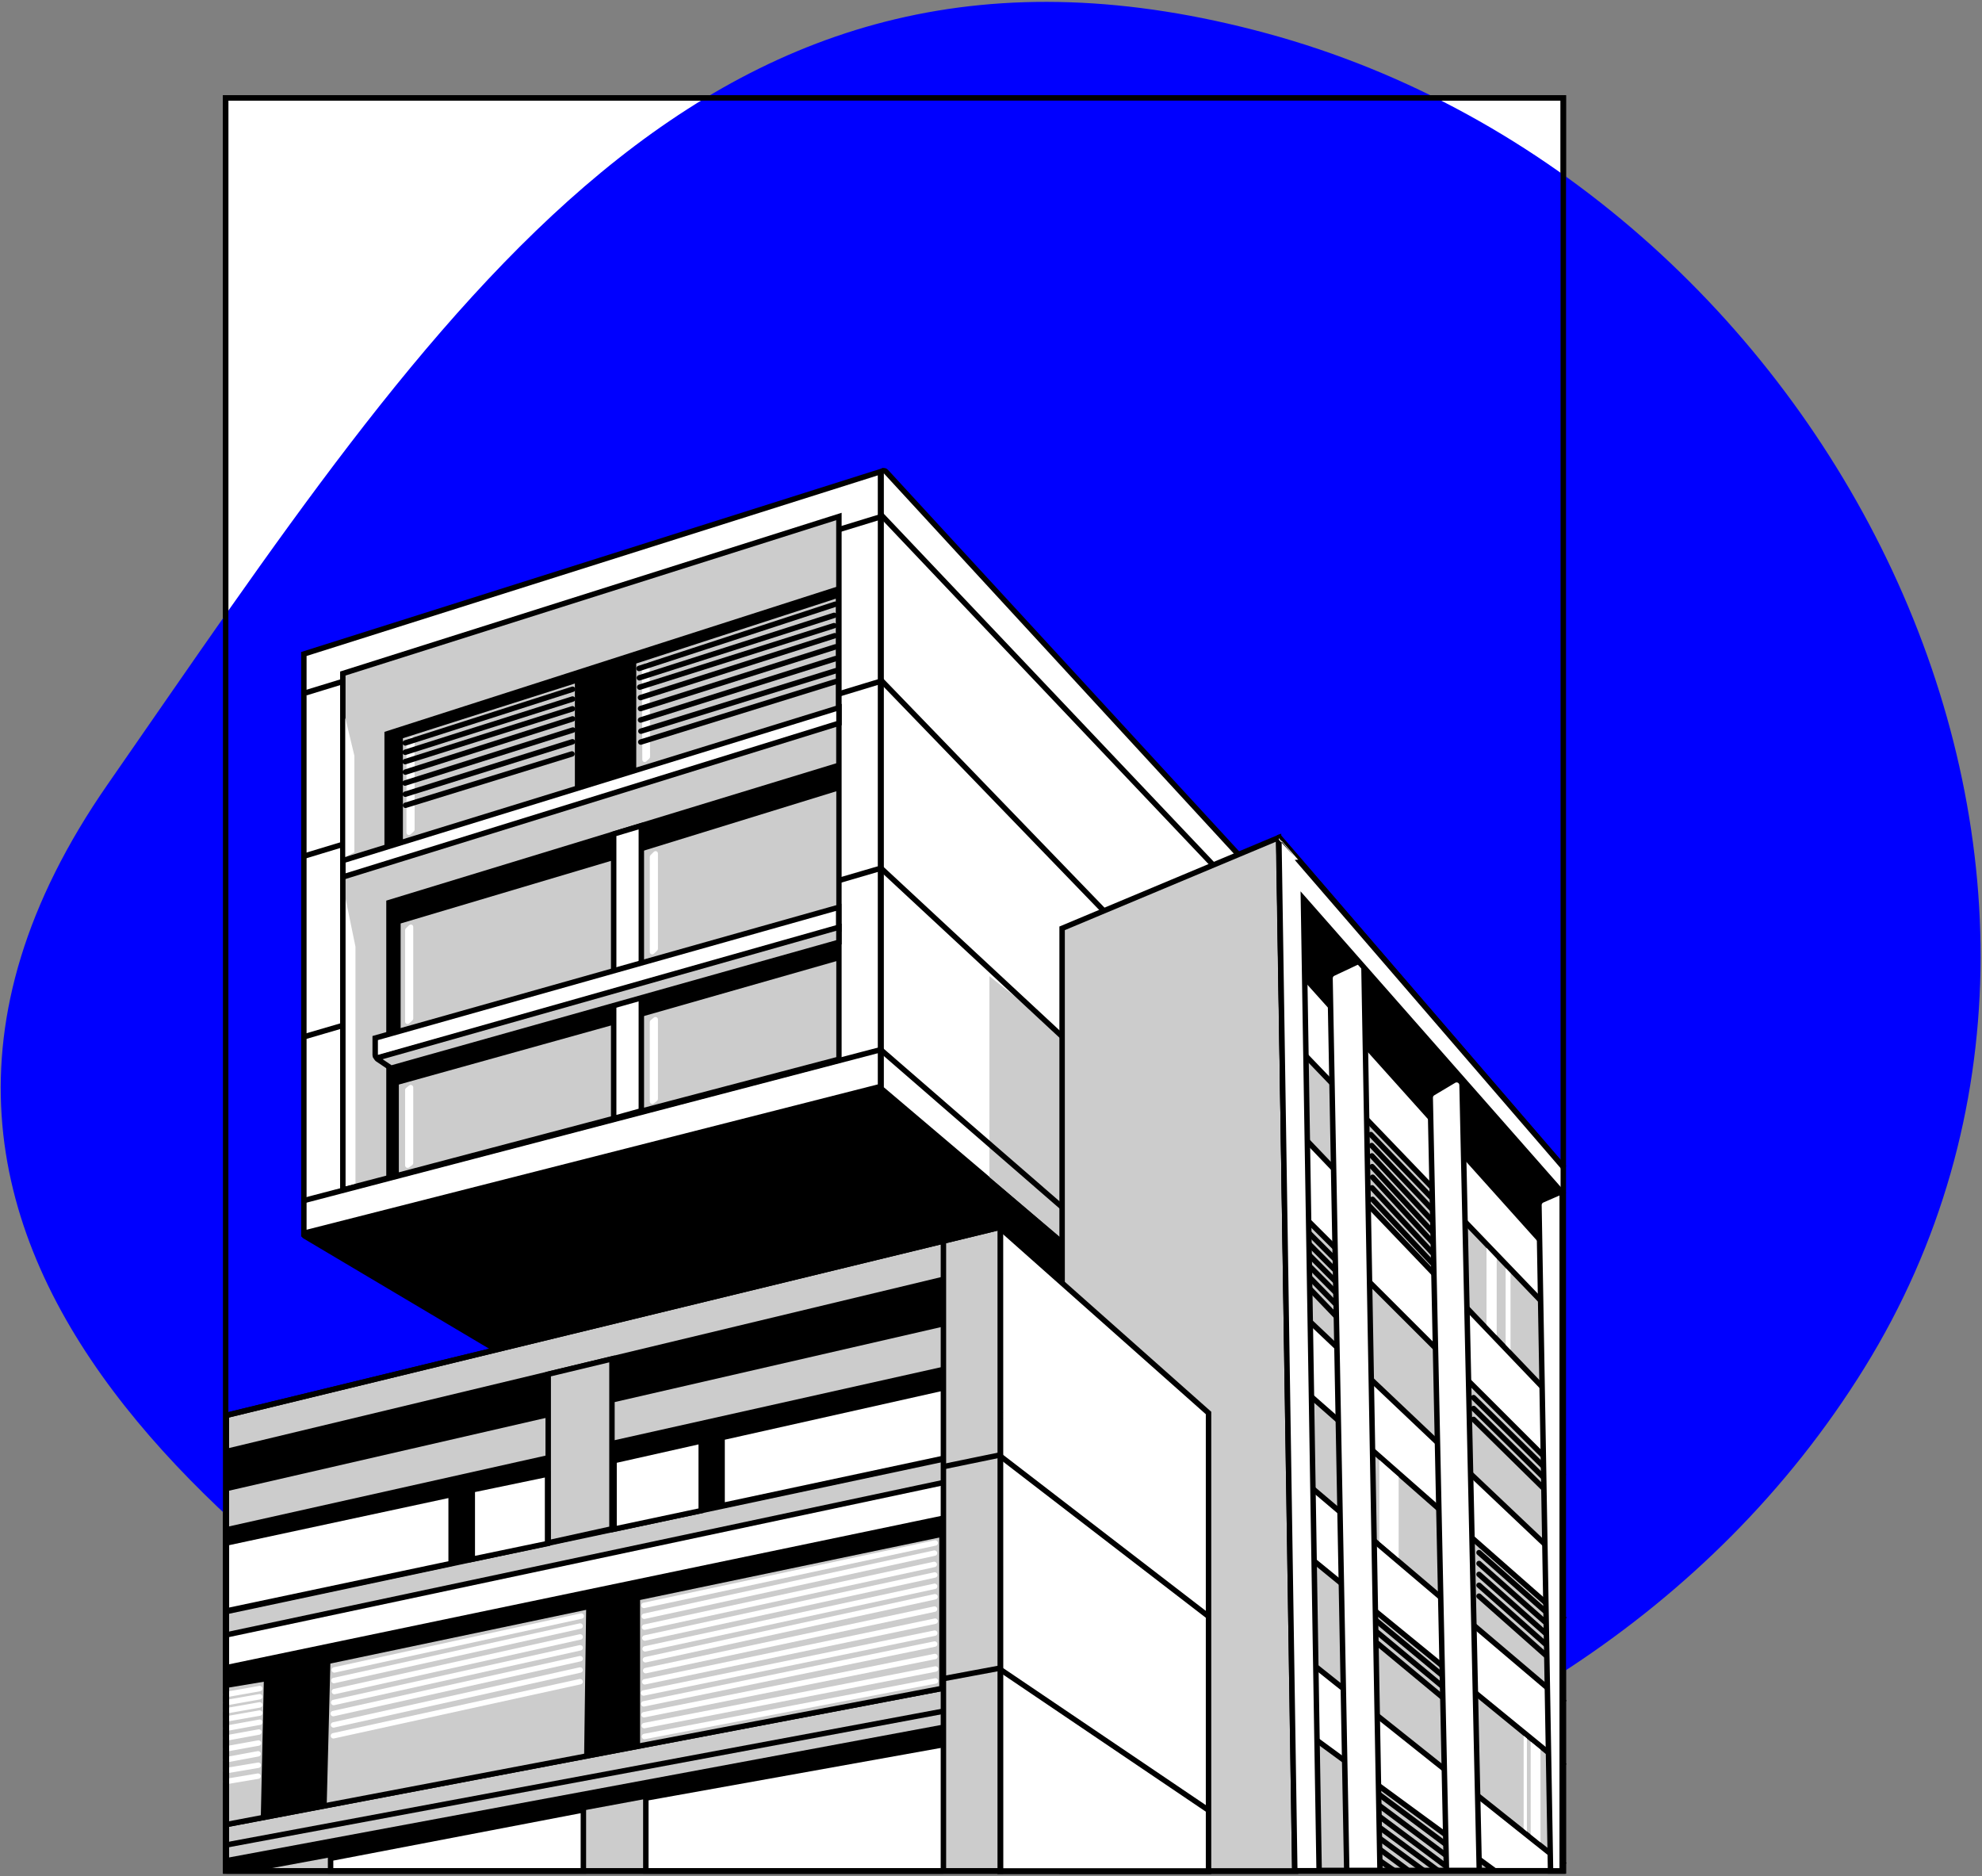 <?xml version="1.0" encoding="UTF-8"?>
<svg width="729px" height="690px" viewBox="0 0 729 690" version="1.1" xmlns="http://www.w3.org/2000/svg" xmlns:xlink="http://www.w3.org/1999/xlink">
    <rect x="0" y="0" width="729" height="690" fill="#808080" stroke="none"/>
    <!-- Generator: Sketch 50.2 (55047) - http://www.bohemiancoding.com/sketch -->
    <title>hospital</title>
    <desc>Created with Sketch.</desc>
    <defs></defs>
    <g id="Page-1" stroke="none" stroke-width="1" fill="none" fill-rule="evenodd">
        <g id="illustrations" transform="translate(-104, -622)">
            <g id="hospital" transform="translate(104, 622)">
                <path d="M83,36 L83,688.088 L575,688.088 L575,36 L83,36 Z" id="Rectangle-12" stroke="#000000" stroke-width="2" fill="#FFFFFF"></path>
                <path d="M466.139,12.324 C672.825,68.522 799.376,319.624 685.745,503.067 C572.113,686.51 313.445,717.133 211.643,651.706 C109.842,586.279 -82.641,464.41 39.604,288.45 C161.848,112.49 259.454,-43.875 466.139,12.324 Z" id="Rectangle-12-Copy" fill="#0000FF"></path>
                <path d="M217.676,517.275 L112.056,454.558 C111.819,454.417 111.741,454.111 111.882,453.873 C111.949,453.759 112.059,453.677 112.187,453.644 L324.42,399.078 L404.458,468.826 L217.676,517.275 Z" id="Path-56" stroke="#000000" stroke-width="2" fill="#000000"></path>
                <path d="M325.822,173.409 L469.495,329.481 L465.696,520.423 L324.086,400.318 L324.086,174.086 C324.086,173.534 324.534,173.086 325.086,173.086 C325.366,173.086 325.633,173.203 325.822,173.409 Z" id="Path-57" stroke="#000000" stroke-width="2" fill="#FFFFFF"></path>
                <path d="M111.761,240.515 L111.761,453.537 L323.864,399.58 L323.864,173.462 L111.761,240.515 Z" id="Path-45" stroke="#000000" stroke-width="2" fill="#FFFFFF"></path>
                <polygon id="Path-65" fill="#CCCCCC" points="363.924 432.861 363.924 359 396.017 384.62 396.017 460.165"></polygon>
                <polyline id="Path-74" stroke="#000000" stroke-width="2" points="111.558 441.575 323.921 386.035 414.237 464.405"></polyline>
                <polyline id="Path-62" stroke="#000000" stroke-width="2" points="112.291 381.155 324.028 319.288 414.704 403.512"></polyline>
                <polyline id="Path-75" stroke="#000000" stroke-width="2" points="111.976 314.811 324.32 250.418 414.09 343.354"></polyline>
                <polyline id="Path-76" stroke="#000000" stroke-width="2" points="112.403 254.805 324.572 189.857 452.999 325.279"></polyline>
                <path d="M126.092,247.704 L126.092,437.572 L308.557,389.88 L308.557,189.945 L126.092,247.704 Z" id="Path-45" stroke="#000000" stroke-width="2" fill="#CCCCCC"></path>
                <polygon id="Path-59" fill="#000000" points="141.399 310.959 141.399 269.154 308.873 215.421 308.873 259.73"></polygon>
                <path d="M476.532,688.172 L470.267,308.069 L390.658,341.408 L390.658,688.172 L476.532,688.172 Z" id="Path-55" stroke="#000000" stroke-width="2" fill="#CCCCCC"></path>
                <path d="M367.844,688.226 L444.512,688.226 L444.512,519.648 L367.844,451.611 L367.844,688.226 Z" id="Path-51" stroke="#000000" stroke-width="2" fill="#FFFFFF"></path>
                <path d="M575.26,429.527 L470.552,307.965 C470.516,307.924 470.453,307.919 470.411,307.955 C470.389,307.974 470.376,308.003 470.377,308.032 L476.235,687.991 L575.26,687.991" id="Path-58" stroke="#000000" stroke-width="2" fill="#FFFFFF"></path>
                <polygon id="Path-61" fill="#000000" points="142.073 331.215 142.073 433.449 308.163 390.304 308.163 280.526"></polygon>
                <polygon id="Path-63" fill="#CCCCCC" points="148.192 271.498 148.192 309.374 211.445 289.879 211.445 251.373"></polygon>
                <polygon id="Path-60" stroke="#000000" stroke-width="2" fill="#FFFFFF" points="126.118 316.482 126.118 322.522 308.585 265.973 308.585 260.22"></polygon>
                <polygon id="Path-66" fill="#FFFFFF" points="127.148 436.229 127.148 330.689 130.745 348.152 130.745 435.283"></polygon>
                <path d="M149.813,272.363 L151,271.242 C151.357,270.905 151.92,270.921 152.257,271.277 C152.413,271.443 152.5,271.661 152.5,271.888 L152.5,305.063 C152.5,305.347 152.38,305.616 152.17,305.806 L151,306.861 C150.632,307.193 150.064,307.164 149.731,306.796 C149.582,306.63 149.5,306.416 149.5,306.194 L149.5,273.09 C149.5,272.815 149.613,272.552 149.813,272.363 Z" id="Rectangle-13" fill="#FFFFFF"></path>
                <g id="Group-2" transform="translate(180, 275) rotate(0.4) translate(-180, -275) translate(149, 253)" stroke="#000000" stroke-linecap="round" stroke-linejoin="round" stroke-width="2">
                    <path d="M0.051,20.438 L61.458,0.273" id="Path-64"></path>
                    <path d="M0.051,23.879 L61.479,3.864" id="Path-64"></path>
                    <path d="M0.051,27.32 L61.45,7.46" id="Path-64"></path>
                    <path d="M0.165,31.173 L61.529,11.163" id="Path-64"></path>
                    <path d="M0.051,35.203 L61.67,15.266" id="Path-64"></path>
                    <path d="M0.196,39.295 L61.549,19.588" id="Path-64"></path>
                    <path d="M0.302,43.372 L61.387,24.062" id="Path-64"></path>
                </g>
                <polygon id="Path-63" fill="#CCCCCC" transform="translate(270.718, 251.219) rotate(-2.7) translate(-270.718, -251.219) " points="234.402 242.295 232.6 280.501 306.979 261.305 308.835 221.937"></polygon>
                <path d="M237.241,245.029 L238.458,243.846 C238.785,243.528 239.307,243.535 239.625,243.862 C239.785,244.026 239.869,244.249 239.858,244.477 L238.246,278.328 C238.233,278.607 238.104,278.867 237.89,279.047 L236.735,280.015 C236.375,280.318 235.838,280.27 235.536,279.91 C235.398,279.746 235.327,279.536 235.338,279.323 L236.939,245.698 C236.951,245.445 237.059,245.206 237.241,245.029 Z" id="Rectangle-13-Copy" fill="#FFFFFF" transform="translate(237.598, 261.913) rotate(-3) translate(-237.598, -261.913) "></path>
                <g id="Group-2" transform="translate(271.552, 247.499) rotate(-2.2) translate(-271.552, -247.499) translate(234.052, 222.999)" stroke="#000000" stroke-linecap="round" stroke-linejoin="round" stroke-width="2">
                    <path d="M1.066,21.438 L74.121,0.595" id="Path-64"></path>
                    <path d="M1.066,24.879 L73.543,4.677" id="Path-64"></path>
                    <path d="M1.066,28.32 L73.357,8.46" id="Path-64"></path>
                    <path d="M1.199,32.173 L73.451,12.163" id="Path-64"></path>
                    <path d="M1.066,36.203 L73.617,16.266" id="Path-64"></path>
                    <path d="M0.905,40.397 L73.475,20.588" id="Path-64"></path>
                    <path d="M0.885,44.51 L73.565,25" id="Path-64"></path>
                    <path d="M0.682,48.504 L73.228,29.017" id="Path-64-Copy"></path>
                </g>
                <polygon id="Path-67" fill="#FFFFFF" points="127 315.171 130.35 313.448 130.35 277.949 127 264"></polygon>
                <polygon id="Path-72" fill="#CCCCCC" points="236 354.273 236 313.078 307.597 291 307.597 334.04"></polygon>
                <polygon id="Path-72-Copy" fill="#CCCCCC" points="236 407.586 236 373.907 307.597 353.478 307.597 388.771"></polygon>
                <polygon id="Path-69" fill="#CCCCCC" points="147.364 339.619 147.364 380.302 226.134 358.553 226.134 316.18"></polygon>
                <polygon id="Path-70" fill="#CCCCCC" points="146.698 431.136 146.698 398.862 226.674 376.594 226.674 410.028"></polygon>
                <path d="M149.308,341.388 L150.5,340.246 C150.854,339.908 151.415,339.92 151.754,340.273 C151.912,340.438 152,340.658 152,340.887 L152,374.55 C152,374.831 151.882,375.098 151.675,375.288 L150.5,376.362 C150.135,376.696 149.568,376.671 149.235,376.306 C149.084,376.14 149,375.925 149,375.701 L149,342.11 C149,341.838 149.111,341.577 149.308,341.388 Z" id="Rectangle-13-Copy-2" fill="#FFFFFF"></path>
                <path d="M239.295,314.455 L240.5,313.256 C240.844,312.913 241.401,312.915 241.744,313.259 C241.908,313.424 242,313.647 242,313.879 L242,348.903 C242,349.177 241.887,349.439 241.689,349.628 L240.5,350.756 C240.144,351.094 239.582,351.08 239.244,350.724 C239.087,350.559 239,350.34 239,350.112 L239,315.164 C239,314.898 239.106,314.643 239.295,314.455 Z" id="Rectangle-13-Copy-4" fill="#FFFFFF"></path>
                <path d="M149.376,400.1 L150.5,399.202 C150.898,398.884 151.48,398.949 151.798,399.347 C151.929,399.511 152,399.714 152,399.924 L152,427.681 C152,427.993 151.854,428.287 151.606,428.476 L150.5,429.32 C150.09,429.633 149.504,429.554 149.191,429.144 C149.067,428.981 149,428.782 149,428.577 L149,400.882 C149,400.578 149.138,400.29 149.376,400.1 Z" id="Rectangle-13-Copy-3" fill="#FFFFFF"></path>
                <path d="M239.358,375.169 L240.5,374.212 C240.887,373.888 241.463,373.939 241.787,374.325 C241.924,374.49 242,374.697 242,374.912 L242,404.119 C242,404.423 241.862,404.71 241.625,404.9 L240.5,405.799 C240.102,406.118 239.521,406.053 239.202,405.655 C239.071,405.491 239,405.288 239,405.078 L239,375.936 C239,375.64 239.131,375.359 239.358,375.169 Z" id="Rectangle-13-Copy-5" fill="#FFFFFF"></path>
                <polygon id="Path-71" stroke="#000000" stroke-width="2" fill="#FFFFFF" points="225.713 306.727 225.713 411.343 235.891 408.515 235.891 303.679"></polygon>
                <path d="M138,381.758 L138,388.085 C138,388.637 138.448,389.085 139,389.085 C139.091,389.085 139.181,389.073 139.269,389.048 L308.48,341.831 L308.48,333.676 L138,381.758 Z" id="Path-68" stroke="#000000" stroke-width="2" fill="#FFFFFF"></path>
                <path d="M138.746,389.409 L143.84,392.838 L308.555,346.531 L308.555,340.993 L138.803,389.051 C138.697,389.081 138.635,389.192 138.665,389.298 C138.678,389.343 138.707,389.383 138.746,389.409 Z" id="Path-68-Copy" stroke="#000000" stroke-width="2" fill="#CCCCCC"></path>
                <path d="M83.264,520.514 L366.974,451.553 C367.404,451.449 367.836,451.712 367.941,452.141 C367.951,452.183 367.958,530.834 367.963,688.095 L83.264,688.095" id="Path-54" stroke="#000000" stroke-width="2" fill="#CCCCCC"></path>
                <polygon id="Path-73" fill="#000000" points="82.94 532.85 347.052 469.449 347.052 487.837 82.94 548.525"></polygon>
                <polygon id="Path-79" fill="#000000" points="83.086 561.615 346.889 502.628 346.889 537.644 83.086 593.733"></polygon>
                <path d="M201.638,505.387 L201.638,567.395 L225.083,562.241 L225.083,499.753 L201.638,505.387 Z" id="Path-3" stroke="#000000" stroke-width="2" fill="#CCCCCC"></path>
                <polyline id="Path-77" stroke="#000000" stroke-width="2" points="346.698 539.432 367.477 535.156 444.377 594.35"></polyline>
                <polyline id="Path-78" stroke="#000000" stroke-width="2" points="346.732 617.397 367.339 613.561 444.296 665.592"></polyline>
                <path d="M225.857,537.159 L225.857,562.352 L257.913,555.558 L257.913,529.956 L225.857,537.159 Z" id="Path-80" stroke="#000000" stroke-width="2" fill="#FFFFFF"></path>
                <polyline id="Path-81" stroke="#000000" stroke-width="2" fill="#FFFFFF" points="346.813 510.465 265.594 528.672 265.594 553.697 346.813 536.37"></polyline>
                <polygon id="Path-4" stroke="#000000" stroke-width="2" fill="#FFFFFF" points="173.709 547.91 201.403 542.153 201.403 567.647 173.709 573.412"></polygon>
                <polygon id="Path-5" stroke="#000000" stroke-width="2" fill="#FFFFFF" points="83.284 567.45 165.928 549.699 165.928 574.974 83.284 592.426"></polygon>
                <polyline id="Path-82" stroke="#000000" stroke-width="2" fill="#FFFFFF" points="346.467 620.94 83.033 671.036 83.033 601.303 83.033 601.303 346.467 545.339"></polyline>
                <polygon id="Combined-Shape" fill="#000000" points="83.033 613.342 346.467 558.446 346.467 620.94 83.033 671.036"></polygon>
                <polygon id="Combined-Shape" fill="#CCCCCC" points="84.141 620.628 97.028 618.487 95.921 668.504 84.141 670.665"></polygon>
                <polygon id="Path-6" fill="#CCCCCC" points="121.512 611.8 120.145 664.712 214.849 645.654 215.583 592.044"></polygon>
                <polygon id="Path-7" fill="#CCCCCC" points="235.43 588.417 346.807 565.171 346.807 620.51 235.43 641.807"></polygon>
                <g id="Group-4" transform="translate(82, 621)" stroke="#FFFFFF" stroke-linecap="round" stroke-linejoin="round" stroke-width="2">
                    <path d="M1,2.209 L13.53,0" id="Line"></path>
                    <path d="M1,5.209 L13.53,3" id="Line-Copy-13"></path>
                    <path d="M1,8.209 L13.53,6" id="Line-Copy-14"></path>
                    <path d="M1,11.209 L13.53,9" id="Line-Copy-15"></path>
                    <path d="M0.97,14.653 L13.529,12.368" id="Line-Copy-16"></path>
                    <path d="M1,18.209 L13.207,15.981" id="Line-Copy-17"></path>
                    <path d="M1,22.209 L13.059,20.026" id="Line-Copy-18"></path>
                    <path d="M1,26.209 L12.924,23.992" id="Line-Copy-19"></path>
                    <path d="M1,30.209 L13.008,28.191" id="Line-Copy-20"></path>
                    <path d="M1,34.209 L12.91,32.202" id="Line-Copy-21"></path>
                </g>
                <polygon id="Combined-Shape" stroke="#000000" stroke-width="2" points="83.033 613.342 346.467 558.446 346.467 620.94 83.033 671.036"></polygon>
                <g id="Group-3" transform="translate(122, 594)" stroke="#FFFFFF" stroke-linecap="round" stroke-linejoin="round" stroke-width="2">
                    <path d="M0.965,20.147 L91.774,0.331" id="Line"></path>
                    <path d="M0.822,24.046 L91.397,4" id="Line-Copy"></path>
                    <path d="M0.676,40.365 L91.374,20.169" id="Line-Copy-5"></path>
                    <path d="M0.724,32.126 L91.397,12" id="Line-Copy-3"></path>
                    <path d="M0.991,28.095 L91.397,8" id="Line-Copy-2"></path>
                    <path d="M0.634,44.364 L91.372,24.455" id="Line-Copy-7"></path>
                    <path d="M0.575,36.202 L91.397,16" id="Line-Copy-4"></path>
                </g>
                <g id="Group-3-Copy" transform="translate(290.14, 603.008) rotate(-1.5) translate(-290.14, -603.008) translate(235.14, 568.008)" stroke="#FFFFFF" stroke-linecap="round" stroke-linejoin="round" stroke-width="2">
                    <path d="M2.074,21.009 L109.734,0.861" id="Line"></path>
                    <path d="M2.074,25.009 L109.389,4.58" id="Line-Copy"></path>
                    <path d="M2.074,41.009 L109.152,20.634" id="Line-Copy-5"></path>
                    <path d="M2.074,33.009 L109.267,12.626" id="Line-Copy-3"></path>
                    <path d="M1.616,49.114 L108.969,29.607" id="Line-Copy-6"></path>
                    <path d="M2.074,29.009 L109.179,8.739" id="Line-Copy-2"></path>
                    <path d="M2.074,45.009 L108.871,25.163" id="Line-Copy-7"></path>
                    <path d="M2.074,37.009 L109.116,16.787" id="Line-Copy-4"></path>
                    <path d="M1.07,53.213 L108.694,34.005" id="Line-Copy-8"></path>
                    <path d="M1.052,57.209 L108.571,38.016" id="Line-Copy-9"></path>
                    <path d="M1.035,61.209 L108.541,42.6" id="Line-Copy-10"></path>
                    <path d="M1.017,65.209 L108.657,47.187" id="Line-Copy-11"></path>
                    <path d="M0.978,69.212 L108.504,51.583" id="Line-Copy-12"></path>
                </g>
                <path d="M121.593,688.095 L121.593,683.431 L214.574,665.62 L214.574,688.095 L121.593,688.095 Z" id="Combined-Shape" stroke="#000000" stroke-width="2" fill="#FFFFFF"></path>
                <polyline id="Combined-Shape" stroke="#000000" stroke-width="2" fill="#FFFFFF" points="346.942 688.095 237.541 688.095 237.541 661.274 346.942 641.645"></polyline>
                <path d="M83.264,520.514 L366.974,451.553 C367.404,451.449 367.836,451.712 367.941,452.141 C367.956,452.203 367.963,452.267 367.963,452.33 L367.963,688.095 L83.264,688.095 L83.264,520.514 Z" id="Path-54" stroke="#000000" stroke-width="2"></path>
                <path d="M83.444,678.468 L346.785,629.351" id="Path-84" stroke="#000000" stroke-width="2"></path>
                <path d="M346.456,641.396 L94.294,688.081 L83.852,688.081 C83.852,684.81 83.852,683.175 83.852,683.175 C83.852,683.175 171.387,666.888 346.456,634.314 L346.456,641.396 Z" id="Path-85" fill="#000000"></path>
                <polygon id="Path-86" stroke="#000000" stroke-width="2" fill="#000000" points="476.51 324.848 574.89 437.006 574.89 465.441 478.559 358.065"></polygon>
                <polyline id="Path-87" stroke="#000000" stroke-width="2" fill="#CCCCCC" points="575.18 487.142 479 387 479 417.728 575.18 518.354"></polyline>
                <polygon id="Combined-Shape" fill="#FFFFFF" points="555.591 468.246 555.591 496.407 553.794 494.525 553.794 466.419"></polygon>
                <polygon id="Combined-Shape" fill="#FFFFFF" points="550.502 462.899 550.502 491.07 546.756 487.163 546.756 458.944"></polygon>
                <polyline id="Path-87-Copy" stroke="#000000" stroke-width="2" fill="#CCCCCC" points="575.312 543.043 480 447.83 480 447.83 480 484.331 575.312 574.637"></polyline>
                <polyline id="Path-88" stroke="#000000" stroke-width="2" fill="#CCCCCC" points="575.579 626.172 480.491 545.496 480.491 512.049 480.491 512.049 575.579 595.62"></polyline>
                <polyline id="Path-90" stroke="#000000" stroke-width="2" fill="#CCCCCC" points="575.548 685.912 481.166 610.708 481.166 572.331 575.548 649.48"></polyline>
                <polygon id="Combined-Shape" fill="#FFFFFF" points="514.447 543.172 514.447 572.991 507.33 566.947 507.33 536.9"></polygon>
                <polygon id="Path-91" stroke="#000000" stroke-width="2" fill="#CCCCCC" points="482.29 638.516 549.606 687.872 482.29 687.872"></polygon>
                <path d="M505,595 L535.879,620.615" id="Line-2" stroke="#000000" stroke-width="2" stroke-linecap="round"></path>
                <path d="M505,599 L535.879,624.615" id="Line-2-Copy" stroke="#000000" stroke-width="2" stroke-linecap="round"></path>
                <path d="M505,603 L535.879,628.615" id="Line-2-Copy-2" stroke="#000000" stroke-width="2" stroke-linecap="round"></path>
                <path d="M544,571 L570.836,594.765" id="Line-2-Copy-3" stroke="#000000" stroke-width="2" stroke-linecap="round"></path>
                <path d="M542,514 L567.963,539.555" id="Line-2-Copy-15" stroke="#000000" stroke-width="2" stroke-linecap="round"></path>
                <path d="M542,518 L567.963,543.555" id="Line-2-Copy-16" stroke="#000000" stroke-width="2" stroke-linecap="round"></path>
                <path d="M542,522 L567.963,547.555" id="Line-2-Copy-17" stroke="#000000" stroke-width="2" stroke-linecap="round"></path>
                <path d="M504.215,417.251 L527.161,441.116" id="Line-2-Copy-24" stroke="#000000" stroke-width="2" stroke-linecap="round"></path>
                <path d="M504.603,425.091 L526.927,449.1" id="Line-2-Copy-26" stroke="#000000" stroke-width="2" stroke-linecap="round"></path>
                <path d="M504.85,432.947 L527.09,457.1" id="Line-2-Copy-28" stroke="#000000" stroke-width="2" stroke-linecap="round"></path>
                <path d="M504.515,421.283 L526.649,444.643" id="Line-2-Copy-25" stroke="#000000" stroke-width="2" stroke-linecap="round"></path>
                <path d="M504.693,429.051 L526.927,453.1" id="Line-2-Copy-27" stroke="#000000" stroke-width="2" stroke-linecap="round"></path>
                <path d="M504.656,436.836 L526.828,460.733" id="Line-2-Copy-29" stroke="#000000" stroke-width="2" stroke-linecap="round"></path>
                <path d="M504.811,441.063 L526.868,464.561" id="Line-2-Copy-30" stroke="#000000" stroke-width="2" stroke-linecap="round"></path>
                <path d="M478,450 L496.541,468.624" id="Line-2-Copy-18" stroke="#000000" stroke-width="2" stroke-linecap="round"></path>
                <path d="M478,454 L496.541,472.624" id="Line-2-Copy-19" stroke="#000000" stroke-width="2" stroke-linecap="round"></path>
                <path d="M478,458 L496.541,476.624" id="Line-2-Copy-20" stroke="#000000" stroke-width="2" stroke-linecap="round"></path>
                <path d="M478,462 L496.541,480.624" id="Line-2-Copy-21" stroke="#000000" stroke-width="2" stroke-linecap="round"></path>
                <path d="M477,465 L495.414,483.835" id="Line-2-Copy-22" stroke="#000000" stroke-width="2" stroke-linecap="round"></path>
                <path d="M477,469 L495.524,488.337" id="Line-2-Copy-23" stroke="#000000" stroke-width="2" stroke-linecap="round"></path>
                <path d="M544,575 L570.836,598.765" id="Line-2-Copy-4" stroke="#000000" stroke-width="2" stroke-linecap="round"></path>
                <path d="M544,579 L570.836,602.765" id="Line-2-Copy-5" stroke="#000000" stroke-width="2" stroke-linecap="round"></path>
                <path d="M544,583 L570.836,606.765" id="Line-2-Copy-6" stroke="#000000" stroke-width="2" stroke-linecap="round"></path>
                <path d="M544,587 L570.836,610.765" id="Line-2-Copy-7" stroke="#000000" stroke-width="2" stroke-linecap="round"></path>
                <path d="M506,659 L531.602,678.139" id="Line-2-Copy-8" stroke="#000000" stroke-width="2" stroke-linecap="round"></path>
                <path d="M506,663 L531.602,682.139" id="Line-2-Copy-9" stroke="#000000" stroke-width="2" stroke-linecap="round"></path>
                <path d="M506,667 L531.602,686.139" id="Line-2-Copy-10" stroke="#000000" stroke-width="2" stroke-linecap="round"></path>
                <path d="M506,671 L529,688" id="Line-2-Copy-11" stroke="#000000" stroke-width="2" stroke-linecap="round"></path>
                <path d="M506,675 L523.376,687.732" id="Line-2-Copy-12" stroke="#000000" stroke-width="2" stroke-linecap="round"></path>
                <path d="M506,679 L517.5,687.5" id="Line-2-Copy-13" stroke="#000000" stroke-width="2" stroke-linecap="round"></path>
                <path d="M505.081,682.63 L512.352,687.636" id="Line-2-Copy-14" stroke="#000000" stroke-width="2" stroke-linecap="round"></path>
                <path d="M490.348,357.962 L498.826,353.965 C499.825,353.494 501.017,353.923 501.488,354.922 C501.609,355.178 501.674,355.456 501.679,355.739 L507.568,687.878 L495.341,687.878 L489.201,359.809 C489.186,359.021 489.635,358.298 490.348,357.962 Z" id="Path-89" stroke="#000000" stroke-width="2" fill="#FFFFFF"></path>
                <path d="M527.026,401.955 L534.732,397.356 C535.681,396.79 536.909,397.1 537.475,398.048 C537.652,398.345 537.749,398.683 537.757,399.029 L544.093,687.881 L532.019,687.881 L526.051,403.714 C526.036,402.995 526.408,402.323 527.026,401.955 Z" id="Path-92" stroke="#000000" stroke-width="2" fill="#FFFFFF"></path>
                <path d="M567.248,441.336 L574.59,438.134 L574.59,688.08 L570.307,688.08 L566.047,443.204 C566.033,442.397 566.507,441.66 567.248,441.336 Z" id="Path-94" stroke="#000000" stroke-width="2" fill="#FFFFFF"></path>
                <path d="M575.26,439.406 L479.405,330.499 L485.188,687.991 L476.235,687.991 L470.377,308.032 C470.428,307.957 505.389,348.455 575.26,429.527" id="Combined-Shape" stroke="#000000" stroke-width="2" fill="#FFFFFF"></path>
                <path d="M83,36 L83,688.088 L575,688.088 L575,36 L83,36 Z" id="Rectangle-12" stroke="#000000" stroke-width="2"></path>
                <polygon id="Combined-Shape" fill="#FFFFFF" points="566.612 643.451 566.612 677.555 563 674.644 563 640.5"></polygon>
                <polygon id="Combined-Shape-Copy" fill="#FFFFFF" points="561.612 639.348 561.612 673.543 560.418 672.568 560.418 638.37"></polygon>
                <path d="M347,458.191 L347,688.028" id="Line-3" stroke="#000000" stroke-width="2" stroke-linecap="square"></path>
            </g>
        </g>
    </g>
</svg>